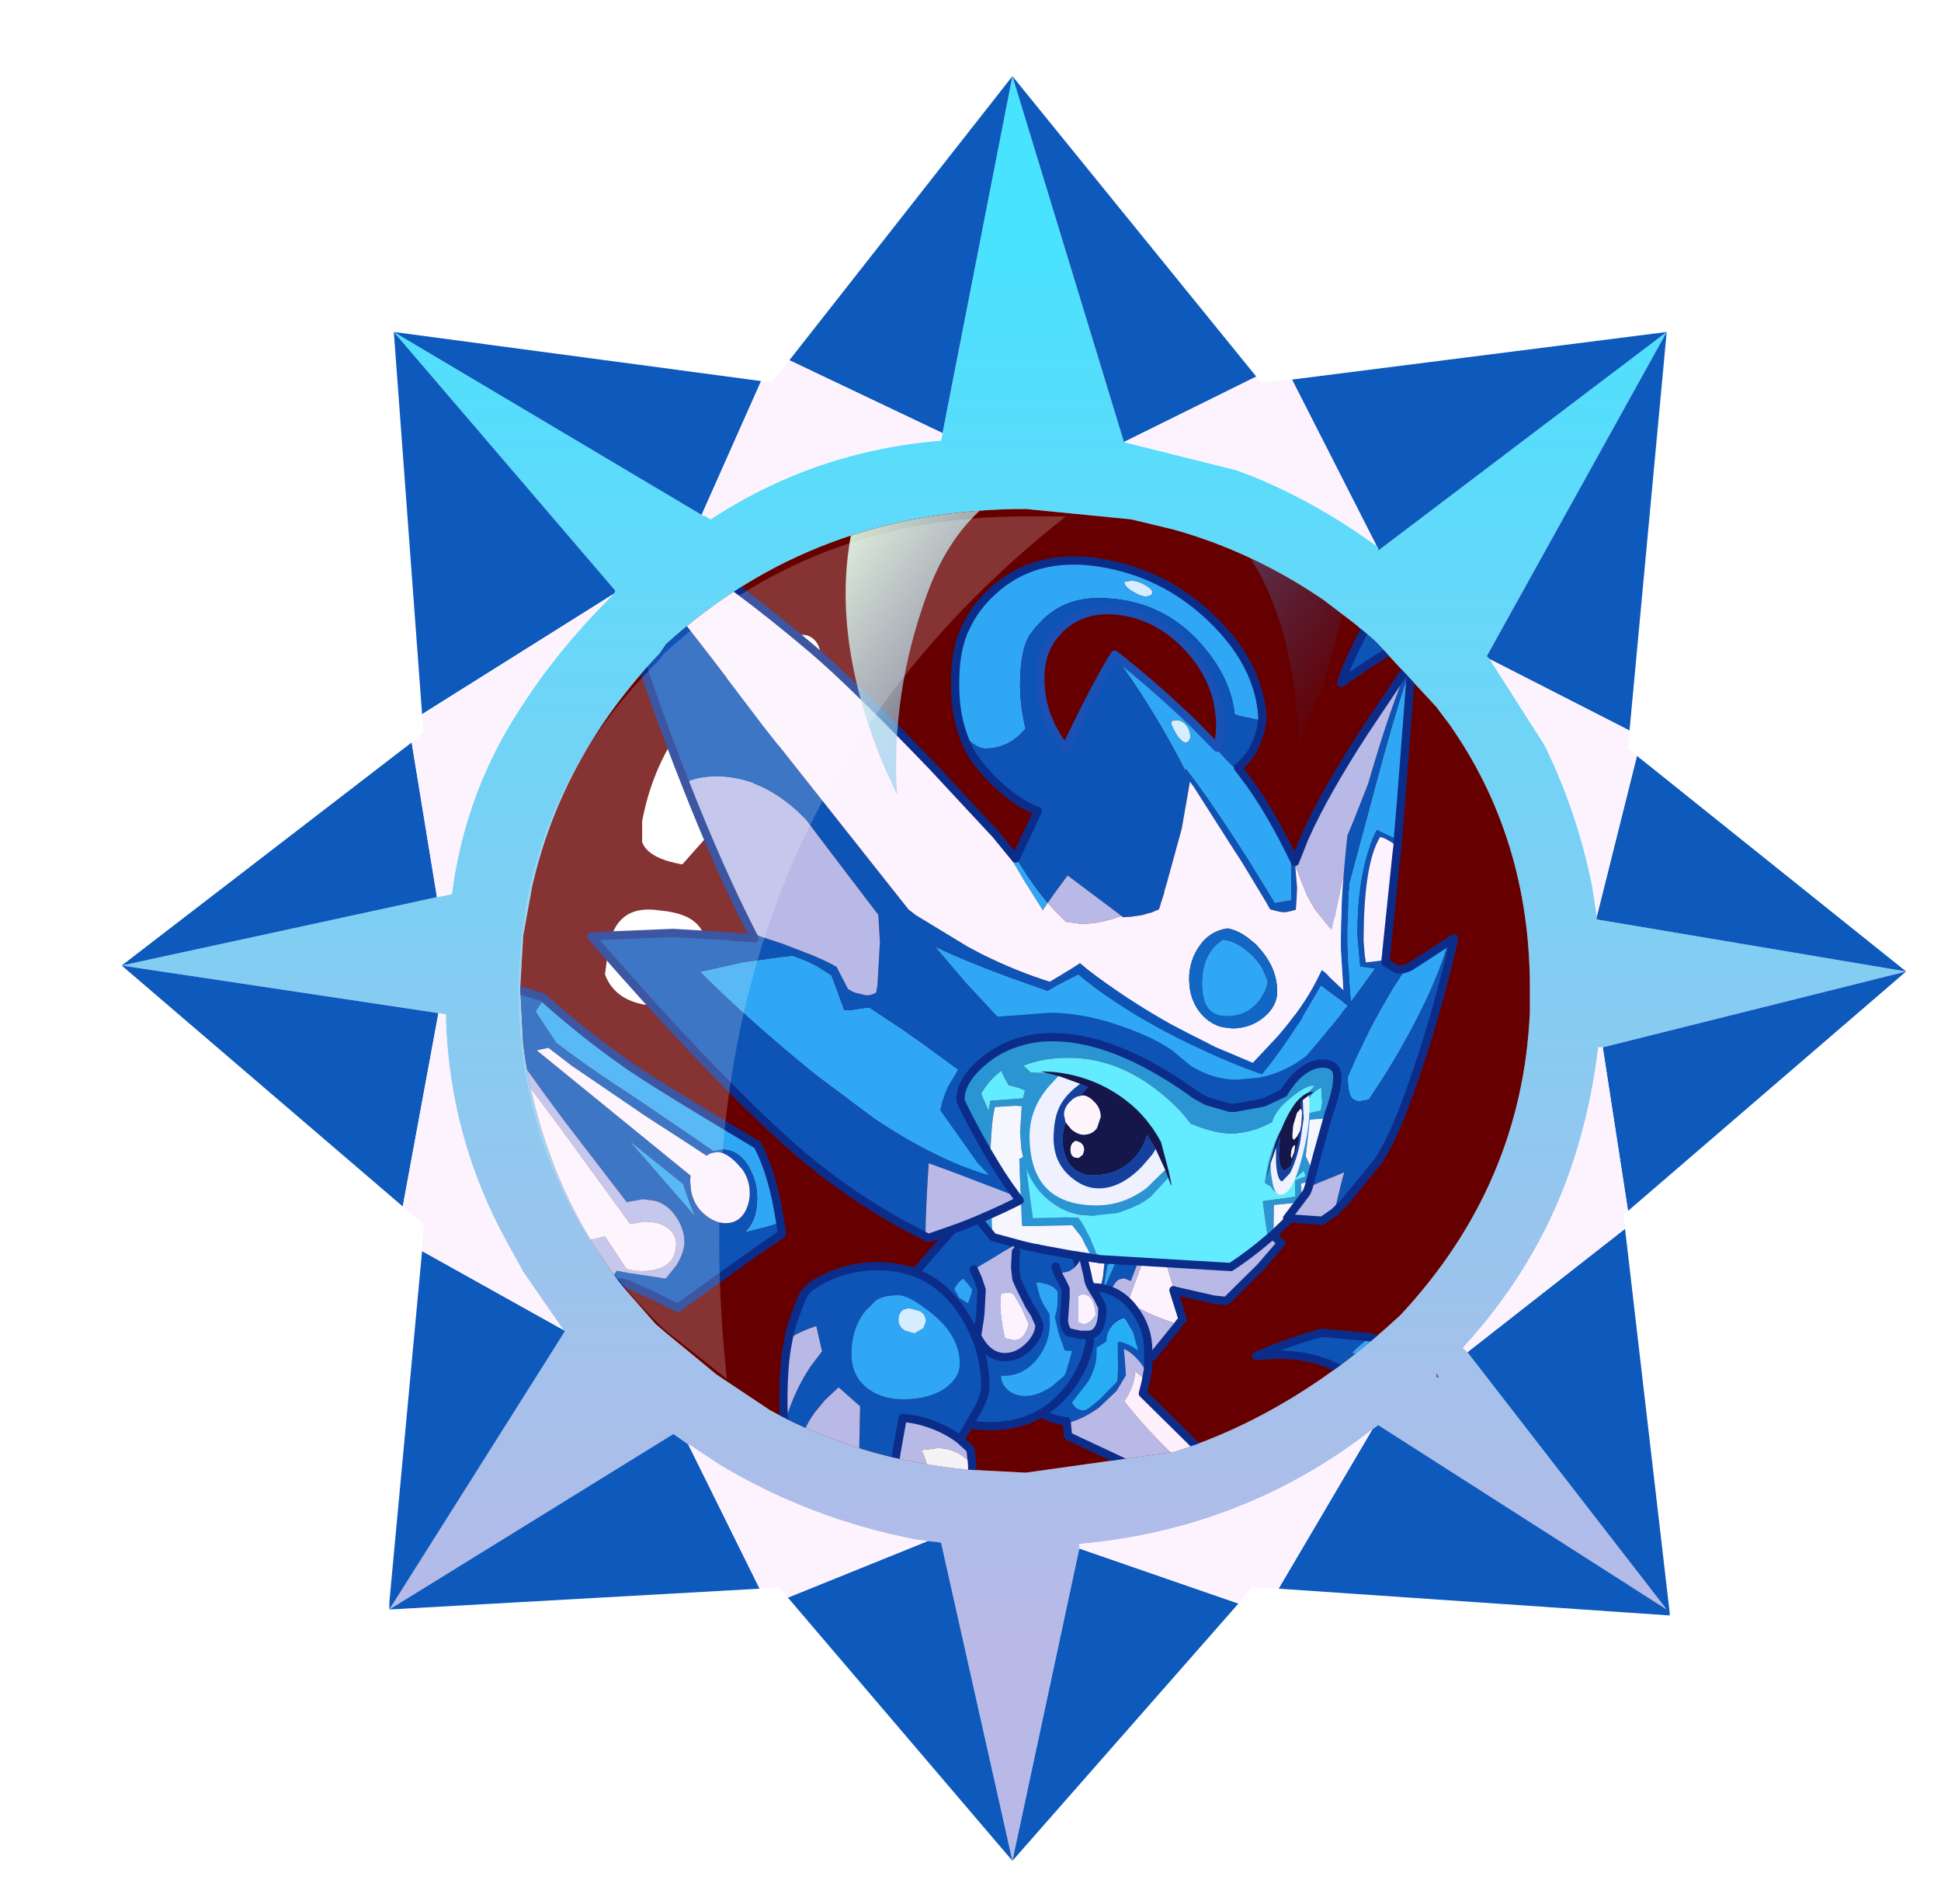 <?xml version="1.0" encoding="UTF-8" standalone="no"?>
<svg xmlns:ffdec="https://www.free-decompiler.com/flash" xmlns:xlink="http://www.w3.org/1999/xlink" ffdec:objectType="frame" height="30.95px" width="31.55px" xmlns="http://www.w3.org/2000/svg">
  <g transform="matrix(1.0, 0.0, 0.0, 1.0, 1.55, 0.3)">
    <use ffdec:characterId="1" height="60.0" transform="matrix(0.5, 0.0, 0.0, 0.5, 0.0, 0.0)" width="60.0" xlink:href="#shape0"/>
    <use ffdec:characterId="12" height="61.9" transform="matrix(0.5, 0.0, 0.0, 0.5, -1.526, -0.3)" width="62.85" xlink:href="#sprite0"/>
  </g>
  <defs>
    <g id="shape0" transform="matrix(1.0, 0.0, 0.0, 1.0, 0.0, 0.0)">
      <path d="M0.0 0.0 L60.0 0.0 60.0 60.0 0.0 60.0 0.0 0.0" fill="#33cc66" fill-opacity="0.0" fill-rule="evenodd" stroke="none"/>
    </g>
    <g id="sprite0" transform="matrix(1.0, 0.0, 0.0, 1.0, 2.85, 1.9)">
      <use ffdec:characterId="1" height="60.0" transform="matrix(1.0, 0.0, 0.0, 1.0, 0.0, 0.0)" width="60.0" xlink:href="#shape0"/>
      <use ffdec:characterId="11" height="90.4" transform="matrix(0.67, 0.0, 0.0, 0.67, -2.861, -1.903)" width="92.45" xlink:href="#sprite1"/>
    </g>
    <g id="sprite1" transform="matrix(1.0, 0.0, 0.0, 1.0, 8.0, 5.9)">
      <use ffdec:characterId="10" height="62.65" transform="matrix(1.443, 0.0, 0.0, 1.443, -7.994, -5.879)" width="64.05" xlink:href="#sprite2"/>
    </g>
    <g id="sprite2" transform="matrix(1.0, 0.0, 0.0, 1.0, 4.05, 2.55)">
      <use ffdec:characterId="2" height="60.0" transform="matrix(1.0, 0.0, 0.0, 1.0, 0.0, 0.0)" width="60.0" xlink:href="#shape1"/>
      <use ffdec:characterId="8" height="62.65" transform="matrix(1.0, 0.0, 0.0, 1.0, -4.05, -2.55)" width="61.65" xlink:href="#sprite3"/>
      <use ffdec:characterId="9" height="29.0" transform="matrix(1.0, 0.0, 0.0, 1.0, 13.35, 14.8)" width="18.4" xlink:href="#shape5"/>
    </g>
    <g id="shape1" transform="matrix(1.0, 0.0, 0.0, 1.0, 0.0, 0.0)">
      <path d="M0.0 0.0 L60.0 0.0 60.0 60.0 0.0 60.0 0.0 0.0" fill="#33cc66" fill-opacity="0.0" fill-rule="evenodd" stroke="none"/>
      <path d="M42.2 15.8 L42.25 15.85 42.25 15.95 51.95 8.6 45.9 19.5 46.0 19.6 47.85 22.5 Q48.95 24.75 49.45 27.25 L49.6 28.25 49.6 28.35 60.0 30.1 49.8 32.65 49.65 32.65 Q49.35 35.15 48.5 37.35 47.35 40.3 45.1 42.75 L45.25 42.9 51.95 51.55 42.25 45.35 42.05 45.5 Q37.75 48.85 32.2 49.35 L32.2 49.5 29.95 60.0 27.55 49.3 27.1 49.25 26.7 49.2 Q23.1 48.5 20.05 46.65 L19.15 46.05 19.05 46.0 18.55 45.65 9.0 51.55 14.9 42.2 14.85 42.15 13.5 40.2 12.95 39.2 Q11.05 35.75 10.9 31.8 L10.9 31.55 10.65 31.5 0.0 29.9 10.6 27.6 11.1 27.5 Q11.55 24.0 13.5 21.1 14.7 19.25 16.45 17.5 L16.55 17.4 16.6 17.3 9.15 8.6 19.5 14.75 19.65 14.8 19.8 14.9 Q23.3 12.6 27.55 12.25 L27.6 12.0 29.95 0.0 33.7 12.3 37.5 13.25 37.75 13.35 37.9 13.4 Q40.15 14.3 42.2 15.8 M42.1 18.95 L41.45 18.4 40.4 17.6 Q38.05 16.0 35.4 15.25 L33.95 14.9 30.4 14.55 Q23.3 14.55 18.3 19.1 L18.1 19.4 Q14.8 22.85 13.8 27.25 L13.5 28.9 13.4 30.65 13.5 32.55 Q13.75 34.5 14.4 36.25 15.25 38.65 16.9 40.75 L17.95 41.95 18.3 42.25 20.0 43.65 20.15 43.75 21.8 44.85 Q24.8 46.5 28.45 46.85 L30.4 46.95 35.4 46.25 Q39.45 44.95 43.0 41.65 47.1 37.25 47.35 31.45 L47.35 30.65 Q47.35 25.65 44.65 21.8 L44.2 21.2 42.25 19.1 42.1 18.95 M44.2 43.6 L44.2 43.75 44.3 43.75 44.25 43.65 44.2 43.6" fill="url(#gradient0)" fill-rule="evenodd" stroke="none"/>
      <path d="M46.0 19.6 L45.9 19.5 51.95 8.6 42.25 15.95 42.25 15.85 42.2 15.8 39.35 10.2 51.95 8.6 50.7 22.0 46.0 19.6 M33.7 12.3 L29.95 0.0 27.6 12.0 22.45 9.55 29.95 0.0 38.15 10.1 33.7 12.3 M19.5 14.75 L9.15 8.6 16.6 17.3 16.55 17.4 10.1 21.45 9.15 8.6 21.5 10.25 19.5 14.75 M10.6 27.6 L0.0 29.9 10.65 31.5 9.45 38.0 0.0 29.9 9.75 22.4 10.6 27.6 M14.85 42.15 L14.9 42.2 9.0 51.55 18.55 45.65 19.05 46.0 21.45 50.85 9.0 51.55 9.0 51.3 10.1 39.5 14.85 42.15 M27.1 49.25 L27.55 49.3 29.95 60.0 32.2 49.5 37.55 51.35 29.95 60.0 22.4 51.15 27.1 49.25 M42.05 45.5 L42.25 45.35 51.95 51.55 45.25 42.9 50.55 38.75 52.05 51.65 52.05 51.75 38.9 50.85 42.05 45.5 M49.8 32.65 L60.0 30.1 49.6 28.35 49.6 28.25 50.95 22.85 60.0 30.1 50.65 38.15 49.8 32.65" fill="#0d59bc" fill-rule="evenodd" stroke="none"/>
      <path d="M42.1 18.95 L42.25 19.1 44.2 21.2 44.65 21.8 Q47.35 25.65 47.35 30.65 L47.35 31.45 Q47.1 37.25 43.0 41.65 39.45 44.95 35.4 46.25 L30.4 46.95 28.45 46.85 Q24.8 46.5 21.8 44.85 L20.15 43.75 20.0 43.65 18.3 42.25 17.95 41.95 16.9 40.75 Q15.25 38.65 14.4 36.25 13.75 34.5 13.5 32.55 L13.4 30.65 13.5 28.9 13.8 27.25 Q14.8 22.85 18.1 19.4 L18.3 19.1 Q23.3 14.55 30.4 14.55 L33.95 14.9 35.4 15.25 Q38.05 16.0 40.4 17.6 L41.45 18.4 42.1 18.95" fill="#660000" fill-rule="evenodd" stroke="none"/>
      <path d="M42.2 15.8 Q40.15 14.3 37.9 13.4 L37.75 13.35 37.5 13.25 33.7 12.3 38.15 10.1 38.3 10.3 39.35 10.2 42.2 15.8 M27.6 12.0 L27.55 12.25 Q23.3 12.6 19.8 14.9 L19.65 14.8 19.5 14.75 21.5 10.25 21.85 10.3 22.45 9.55 27.6 12.0 M16.55 17.4 L16.45 17.5 Q14.7 19.25 13.5 21.1 11.55 24.0 11.1 27.5 L10.6 27.6 9.75 22.4 10.15 22.05 10.1 21.45 16.55 17.4 M10.65 31.5 L10.9 31.55 10.9 31.8 Q11.05 35.75 12.95 39.2 L13.5 40.2 14.85 42.15 10.1 39.5 10.15 38.6 9.45 38.0 10.65 31.5 M19.05 46.0 L19.15 46.05 20.05 46.65 Q23.1 48.5 26.7 49.2 L27.1 49.25 22.4 51.15 22.1 50.8 21.45 50.85 19.05 46.0 M32.2 49.5 L32.2 49.35 Q37.75 48.85 42.05 45.5 L38.9 50.85 38.0 50.8 37.55 51.35 32.2 49.5 M45.25 42.9 L45.1 42.75 Q47.35 40.3 48.5 37.35 49.35 35.15 49.65 32.65 L49.8 32.65 50.65 38.15 50.5 38.25 50.55 38.75 45.25 42.9 M49.6 28.25 L49.45 27.25 Q48.95 24.75 47.85 22.5 L46.0 19.6 50.7 22.0 50.65 22.6 50.95 22.85 49.6 28.25" fill="#fdf3fe" fill-rule="evenodd" stroke="none"/>
      <path d="M44.2 43.6 L44.25 43.65 44.3 43.75 44.2 43.75 44.2 43.6" fill="url(#gradient1)" fill-rule="evenodd" stroke="none"/>
      <path d="M21.25 23.8 L18.85 26.5 Q17.7 26.3 17.5 25.75 L17.5 25.05 Q18.1 21.8 21.05 19.65 22.3 18.65 23.05 18.8 23.75 19.05 23.4 20.45 L21.25 23.8 M17.5 31.2 Q16.55 31.0 16.25 30.2 L16.35 29.45 Q16.55 27.8 18.1 28.05 19.9 28.2 19.6 29.7 L18.95 30.75 Q18.2 31.35 17.5 31.2" fill="#ffffff" fill-rule="evenodd" stroke="none"/>
    </g>
    <linearGradient gradientTransform="matrix(0.0, -0.029, 0.037, 0.0, 30.0, 28.55)" gradientUnits="userSpaceOnUse" id="gradient0" spreadMethod="pad" x1="-819.2" x2="819.2">
      <stop offset="0.0" stop-color="#b8b9e7"/>
      <stop offset="1.0" stop-color="#47e3ff"/>
    </linearGradient>
    <linearGradient gradientTransform="matrix(0.014, 0.0, 0.0, 0.01, 40.95, 51.75)" gradientUnits="userSpaceOnUse" id="gradient1" spreadMethod="pad" x1="-819.2" x2="819.2">
      <stop offset="0.0" stop-color="#65298e"/>
      <stop offset="1.0" stop-color="#9a6cc5"/>
    </linearGradient>
    <g id="sprite3" transform="matrix(1.0, 0.0, 0.0, 1.0, 17.45, 17.1)">
      <clipPath id="clipPath0" transform="matrix(1.0, 0.0, 0.0, 1.0, 0.0, 0.0)">
        <path d="M30.8 6.65 L31.25 7.25 Q33.95 11.1 33.95 16.1 L33.95 16.9 Q33.7 22.7 29.6 27.1 26.05 30.4 22.0 31.7 L17.0 32.4 15.05 32.3 Q11.4 31.95 8.4 30.3 L6.75 29.2 6.6 29.1 4.9 27.7 4.55 27.4 3.5 26.2 Q1.85 24.1 1.0 21.7 0.35 19.95 0.1 18.0 L0.0 16.1 0.1 14.35 0.4 12.7 Q1.4 8.3 4.7 4.85 L4.9 4.55 Q9.9 0.0 17.0 0.0 L20.55 0.35 22.0 0.7 Q24.65 1.45 27.0 3.05 L28.05 3.85 28.7 4.4 28.85 4.55 30.8 6.65" fill="#660000" fill-rule="evenodd" stroke="none"/>
      </clipPath>
      <g clip-path="url(#clipPath0)">
        <use ffdec:characterId="7" height="225.3" transform="matrix(0.278, 0.0, 0.0, 0.278, -17.428, -17.104)" width="221.6" xlink:href="#sprite4"/>
      </g>
    </g>
    <g id="sprite4" transform="matrix(1.0, 0.0, 0.0, 1.0, -30.1, -10.95)">
      <use ffdec:characterId="4" height="170.85" transform="matrix(1.0, 0.0, 0.0, 1.0, 86.65, 46.15)" width="120.5" xlink:href="#shape3"/>
      <filter id="filter0">
        <feConvolveMatrix divisor="25.0" in="SourceGraphic" kernelMatrix="1 1 1 1 1 1 1 1 1 1 1 1 1 1 1 1 1 1 1 1 1 1 1 1 1" order="5 5" result="filterResult0"/>
        <feColorMatrix in="filterResult0" result="filterResult1" type="matrix" values="0 0 0 0 0.2,0 0 0 0 1.0,0 0 0 0 1.0,0 0 0 1 0"/>
        <feConvolveMatrix divisor="25.0" in="filterResult1" kernelMatrix="1 1 1 1 1 1 1 1 1 1 1 1 1 1 1 1 1 1 1 1 1 1 1 1 1" order="5 5" result="filterResult2"/>
        <feComposite in="filterResult0" in2="filterResult2" operator="over" result="filterResult3"/>
      </filter>
      <use ffdec:characterId="6" filter="url(#filter0)" height="177.45" transform="matrix(0.94, 0.342, -0.342, 0.94, 90.802, 10.94)" width="171.2" xlink:href="#sprite5"/>
    </g>
    <g id="shape3" transform="matrix(1.0, 0.0, 0.0, 1.0, -86.65, -46.15)">
      <path d="M194.3 115.25 L194.8 114.2 Q194.3 121.9 192.65 133.5 L191.15 142.65 190.6 146.05 187.4 148.3 Q182.95 151.75 179.6 155.0 L178.6 154.75 177.75 154.5 176.25 154.0 177.9 152.0 182.6 146.5 187.4 140.85 191.15 126.95 194.3 115.25 M184.35 160.8 L184.85 161.25 182.3 164.2 178.2 168.25 176.75 168.1 176.7 168.1 171.9 167.0 170.7 162.95 178.9 162.95 183.45 161.15 184.35 160.8 M172.4 171.1 L169.25 175.0 167.55 174.05 167.15 172.6 166.45 172.85 166.3 172.9 165.5 173.15 164.65 173.4 164.1 172.0 163.7 169.75 Q163.7 168.4 164.2 167.15 164.6 166.0 165.2 165.65 L165.8 165.5 166.6 165.8 166.65 165.8 166.7 165.65 169.75 157.7 173.05 148.7 Q173.95 147.1 175.4 144.8 L175.95 143.85 176.05 143.75 176.05 143.7 176.4 144.3 176.45 144.25 176.55 144.2 176.55 145.1 176.45 146.15 175.95 146.7 173.05 150.3 170.05 158.15 166.45 167.95 165.7 167.7 165.55 167.75 Q164.9 167.8 164.55 168.4 164.15 169.0 164.15 169.95 164.15 172.65 165.9 172.65 L166.25 172.6 166.6 172.45 166.65 172.45 167.45 170.0 167.7 169.2 167.95 169.3 Q169.15 170.0 171.8 170.9 L172.15 171.0 172.4 171.1" fill="#b8b9e7" fill-rule="evenodd" stroke="none"/>
      <path d="M167.55 174.05 L166.85 173.75 166.45 174.05 165.35 175.0 164.05 176.3 160.95 171.85 158.85 168.95 158.9 167.85 159.65 168.3 160.7 168.8 160.5 168.4 Q160.05 167.3 160.05 165.4 L160.25 163.15 160.5 162.3 Q161.0 160.6 161.8 160.6 L162.25 160.75 163.3 159.35 166.4 155.2 169.5 151.0 170.2 150.0 171.2 146.9 170.9 145.95 170.75 145.6 170.8 145.6 170.85 145.5 171.75 144.95 Q172.4 144.55 173.25 144.25 L175.7 143.45 175.95 143.45 176.05 143.7 176.05 143.75 175.95 143.85 175.4 144.8 Q173.95 147.1 173.05 148.7 L169.75 157.7 166.7 165.65 166.65 165.8 166.6 165.8 165.8 165.5 165.2 165.65 Q164.6 166.0 164.2 167.15 163.7 168.4 163.7 169.75 L164.1 172.0 164.65 173.4 165.5 173.15 166.3 172.9 166.45 172.85 167.15 172.6 167.55 174.05 M164.9 158.25 L162.7 161.1 162.6 161.2 162.5 161.1 162.2 160.9 162.05 160.85 Q161.65 160.85 161.1 161.9 L160.8 162.6 Q160.45 163.6 160.45 164.9 L160.65 166.65 Q161.0 167.9 161.65 167.9 162.2 167.9 162.7 167.0 163.25 166.1 163.35 164.6 L163.45 163.7 163.4 163.15 171.15 150.75 170.55 150.5 169.4 152.25 165.75 157.2 164.9 158.25 M163.45 166.05 L163.2 167.25 166.55 159.65 163.8 164.0 163.45 166.05" fill="#0d54b6" fill-rule="evenodd" stroke="none"/>
      <path d="M158.9 167.85 L159.0 166.6 Q159.35 162.7 160.05 160.15 L166.7 152.0 170.75 145.6 170.9 145.95 171.2 146.9 170.2 150.0 169.5 151.0 166.4 155.2 163.3 159.35 162.25 160.75 161.8 160.6 Q161.0 160.6 160.5 162.3 L160.25 163.15 160.05 165.4 Q160.05 167.3 160.5 168.4 L160.7 168.8 159.65 168.3 158.9 167.85 M163.45 166.05 L163.8 164.0 166.55 159.65 163.2 167.25 163.45 166.05" fill="#2fa7f5" fill-rule="evenodd" stroke="none"/>
      <path d="M194.3 115.25 L191.15 126.95 187.4 140.85 182.6 146.5 177.9 152.0 176.25 154.0 177.75 154.5 178.6 154.75 179.6 155.0 179.2 155.4 182.1 158.6 184.35 160.8 183.45 161.15 178.9 162.95 170.7 162.95 171.9 167.0 171.8 166.95 172.3 168.55 172.65 169.65 172.9 170.45 172.45 171.0 172.4 171.1 172.15 171.0 171.8 170.9 Q169.15 170.0 167.95 169.3 L167.7 169.2 167.45 170.0 166.65 172.45 166.6 172.45 166.25 172.6 165.9 172.65 Q164.15 172.65 164.15 169.95 164.15 169.0 164.55 168.4 164.9 167.8 165.55 167.75 L165.7 167.7 166.45 167.95 170.05 158.15 173.05 150.3 175.95 146.7 176.45 146.15 176.55 145.1 176.55 144.2 176.85 143.8 177.05 143.65 Q180.75 139.45 186.95 128.9 L188.3 126.4 194.3 115.25 M164.9 158.25 L165.75 157.2 169.4 152.25 170.55 150.5 171.15 150.75 163.4 163.15 163.45 163.7 163.35 164.6 Q163.25 166.1 162.7 167.0 162.2 167.9 161.65 167.9 161.0 167.9 160.65 166.65 L160.45 164.9 Q160.45 163.6 160.8 162.6 L161.1 161.9 Q161.65 160.85 162.05 160.85 L162.2 160.9 162.5 161.1 162.6 161.2 162.7 161.1 164.9 158.25" fill="#fdf3fe" fill-rule="evenodd" stroke="none"/>
      <path d="M179.6 155.0 Q182.95 151.75 187.4 148.3 L190.6 146.05 191.15 142.65 192.65 133.5 Q194.3 121.9 194.8 114.2 L194.3 115.25 188.3 126.4 186.95 128.9 Q180.75 139.45 177.05 143.65 L176.85 143.8 176.55 144.2 176.45 144.25 176.4 144.3 176.05 143.7 175.95 143.45 175.7 143.45 173.25 144.25 Q172.4 144.55 171.75 144.95 L170.85 145.5 170.8 145.6 170.75 145.6 166.7 152.0 160.05 160.15 Q159.35 162.7 159.0 166.6 L158.9 167.85 158.85 168.95 160.95 171.85 164.05 176.3 165.35 175.0 166.45 174.05 166.85 173.75 167.55 174.05 169.25 175.0 172.4 171.1 172.45 171.0 172.9 170.45 172.65 169.65 172.3 168.55 171.8 166.95 171.9 167.0 176.7 168.1 176.75 168.1 178.2 168.25 182.3 164.2 184.85 161.25 184.35 160.8 182.1 158.6 179.2 155.4 179.6 155.0 Z" fill="none" stroke="#0c2c8a" stroke-linecap="round" stroke-linejoin="round" stroke-width="1.0"/>
      <path d="M165.8 170.4 Q165.3 170.45 164.65 171.05 163.7 171.9 163.7 173.1 L163.7 173.15 163.0 173.6 162.5 173.9 162.5 174.55 Q162.5 176.25 161.45 178.05 L159.5 180.55 159.9 181.1 Q160.35 181.5 161.05 181.5 L161.55 181.25 162.9 180.15 165.0 178.0 165.05 177.65 165.1 176.1 165.05 173.15 Q165.95 173.25 166.9 173.85 L167.55 174.25 166.9 172.1 166.05 170.65 165.85 170.4 165.8 170.4 M168.65 176.95 Q167.25 174.65 165.8 174.05 L165.9 175.15 166.05 177.25 165.0 179.0 164.95 179.1 164.8 179.25 162.8 181.15 Q160.85 182.55 158.9 183.05 L158.85 182.8 Q156.2 182.55 154.7 180.8 152.9 178.65 152.9 175.5 152.9 171.5 156.2 168.85 158.95 166.6 161.9 166.6 165.05 166.6 167.05 169.25 168.75 171.5 168.75 174.2 L168.75 176.0 168.7 176.7 168.65 176.95 M174.35 191.95 Q174.5 190.8 175.25 190.05 L176.0 190.7 181.8 194.75 181.8 195.05 181.75 196.0 Q178.95 194.3 174.35 191.95" fill="#0d54b6" fill-rule="evenodd" stroke="none"/>
      <path d="M166.05 170.65 L166.9 172.1 167.55 174.25 166.9 173.85 Q165.95 173.25 165.05 173.15 L165.1 176.1 165.05 177.65 165.0 178.0 162.9 180.15 161.55 181.25 161.05 181.5 Q160.35 181.5 159.9 181.1 L159.5 180.55 161.45 178.05 Q162.5 176.25 162.5 174.55 L162.5 173.9 163.0 173.6 163.7 173.15 163.7 173.1 Q163.7 171.9 164.65 171.05 165.3 170.45 165.8 170.4 L166.05 170.65 M175.25 190.05 L175.8 189.55 175.85 189.5 Q176.6 189.0 177.4 188.8 L181.45 193.3 181.65 193.5 181.7 193.9 181.8 194.75 176.0 190.7 175.25 190.05" fill="#27adf4" fill-rule="evenodd" stroke="none"/>
      <path d="M168.45 178.05 L168.0 177.45 167.15 176.75 Q167.15 178.3 166.0 180.15 L165.85 180.4 Q169.8 185.4 175.25 190.05 174.5 190.8 174.35 191.95 L167.9 188.75 159.05 184.6 158.9 183.05 Q160.85 182.55 162.8 181.15 L164.8 179.25 164.95 179.1 165.0 179.0 166.05 177.25 165.9 175.15 165.8 174.05 Q167.25 174.65 168.65 176.95 L168.45 178.05" fill="#b8b9e7" fill-rule="evenodd" stroke="none"/>
      <path d="M175.25 190.05 Q169.8 185.4 165.85 180.4 L166.0 180.15 Q167.15 178.3 167.15 176.75 L168.0 177.45 168.45 178.05 168.1 179.45 175.35 186.6 177.4 188.8 Q176.6 189.0 175.85 189.5 L175.8 189.55 175.25 190.05" fill="#fdeffc" fill-rule="evenodd" stroke="none"/>
      <path d="M168.45 178.05 L168.65 176.95 168.7 176.7 168.75 176.0 168.75 174.2 Q168.75 171.5 167.05 169.25 165.05 166.6 161.9 166.6 158.95 166.6 156.2 168.85 152.9 171.5 152.9 175.5 152.9 178.65 154.7 180.8 156.2 182.55 158.85 182.8 L158.9 183.05 159.05 184.6 167.9 188.75 174.35 191.95 Q178.95 194.3 181.75 196.0 L181.8 195.05 181.8 194.75 181.7 193.9 181.65 193.5 181.45 193.3 177.4 188.8 175.35 186.6 168.1 179.45 168.45 178.05 Z" fill="none" stroke="#0c2c8a" stroke-linecap="round" stroke-linejoin="round" stroke-width="1.0"/>
      <path d="M155.55 152.6 L157.9 155.05 Q160.05 162.15 160.55 165.3 L161.15 169.25 161.7 173.2 Q161.2 176.15 159.2 178.8 155.65 183.4 149.6 183.4 144.8 183.4 141.9 180.0 140.15 178.0 139.25 175.7 137.95 172.5 137.95 169.9 L138.15 167.65 Q142.15 162.85 148.2 156.15 L152.7 150.8 Q154.35 151.45 155.55 152.6 M156.6 166.25 L155.55 166.0 155.2 166.05 155.65 167.75 156.05 168.65 156.8 169.8 156.85 170.95 Q156.85 173.35 155.3 175.3 153.65 177.3 151.35 177.3 L150.95 177.3 150.95 177.35 Q150.95 178.25 151.7 178.95 152.55 179.75 153.85 179.75 155.3 179.75 157.0 178.65 L158.6 177.3 158.8 176.85 159.55 174.3 159.25 174.3 158.65 174.25 157.95 172.3 157.45 170.25 157.65 169.5 157.75 168.85 157.8 167.65 157.8 167.4 157.75 167.05 Q157.3 166.5 156.6 166.25 M146.75 165.95 L146.35 165.55 Q145.7 166.0 145.3 166.8 L145.35 166.95 145.9 167.9 146.95 168.55 147.35 167.45 147.45 166.85 146.75 165.95" fill="#0d54b6" fill-rule="evenodd" stroke="none"/>
      <path d="M146.75 165.95 L147.45 166.85 147.35 167.45 146.95 168.55 145.9 167.9 145.35 166.95 145.3 166.8 Q145.7 166.0 146.35 165.55 L146.75 165.95 M156.6 166.25 Q157.3 166.5 157.75 167.05 L157.8 167.4 157.8 167.65 157.75 168.85 157.65 169.5 157.45 170.25 157.95 172.3 158.65 174.25 159.25 174.3 159.55 174.3 158.8 176.85 158.6 177.3 157.0 178.65 Q155.3 179.75 153.85 179.75 152.55 179.75 151.7 178.95 150.95 178.25 150.95 177.35 L150.95 177.3 151.35 177.3 Q153.65 177.3 155.3 175.3 156.85 173.35 156.85 170.95 L156.8 169.8 156.05 168.65 155.65 167.75 155.2 166.05 155.55 166.0 156.6 166.25" fill="#2fa7f5" fill-rule="evenodd" stroke="none"/>
      <path d="M155.55 152.6 Q154.35 151.45 152.7 150.8 L148.2 156.15 Q142.15 162.85 138.15 167.65 L137.95 169.9 Q137.95 172.5 139.25 175.7 140.15 178.0 141.9 180.0 144.8 183.4 149.6 183.4 155.65 183.4 159.2 178.8 161.2 176.15 161.7 173.2 L161.15 169.25 160.55 165.3 Q160.05 162.15 157.9 155.05 L155.55 152.6 Z" fill="none" stroke="#0c2c8a" stroke-linecap="round" stroke-linejoin="round" stroke-width="1.0"/>
      <path d="M162.1 170.35 L162.4 169.9 162.3 169.15 162.25 168.95 162.0 168.15 161.7 167.8 Q161.3 167.45 160.9 167.45 160.5 167.45 160.3 167.7 L160.3 170.85 160.95 171.05 Q161.55 171.05 162.1 170.35 M160.85 162.75 L161.45 165.35 161.55 165.9 161.75 166.4 162.1 167.0 162.6 167.8 163.2 169.0 163.2 169.2 Q163.2 172.35 161.45 172.35 L160.5 172.35 159.15 172.05 Q158.65 171.7 158.55 170.6 L158.75 167.8 158.75 166.8 158.5 166.25 157.85 165.0 158.15 164.9 158.85 164.75 Q159.95 164.55 160.85 162.75" fill="#b8b9e7" fill-rule="evenodd" stroke="none"/>
      <path d="M162.1 170.35 Q161.55 171.05 160.95 171.05 L160.3 170.85 160.3 167.7 Q160.5 167.45 160.9 167.45 161.3 167.45 161.7 167.8 L162.0 168.15 162.25 168.95 162.3 169.15 162.4 169.9 162.1 170.35" fill="#fdf3fe" fill-rule="evenodd" stroke="none"/>
      <path d="M160.85 162.75 L161.45 165.35 161.55 165.9 161.75 166.4 162.1 167.0 162.6 167.8 163.2 169.0 163.2 169.2 Q163.2 172.35 161.45 172.35 L160.5 172.35 159.15 172.05 Q158.65 171.7 158.55 170.6 L158.75 167.8 158.75 166.8 158.5 166.25 157.85 165.0 157.55 164.1" fill="none" stroke="#0c2c8a" stroke-linecap="round" stroke-linejoin="round" stroke-width="1.0"/>
      <path d="M183.25 160.75 L183.0 159.15 182.6 156.2 182.85 156.15 186.55 155.65 186.5 153.7 Q187.0 153.45 187.8 153.2 L187.55 152.5 186.4 153.55 186.2 153.75 185.95 154.2 Q185.45 155.15 184.55 155.15 184.05 155.15 183.7 154.6 L183.6 154.45 182.9 154.0 182.85 153.95 183.25 151.75 Q183.7 149.6 184.75 147.6 L184.85 147.45 186.2 145.3 186.25 145.25 187.5 143.65 188.8 142.3 188.65 142.25 Q187.85 142.25 186.2 143.55 L185.9 143.8 Q184.2 145.15 183.75 146.65 181.2 148.05 178.75 148.05 176.75 148.05 174.05 146.9 L173.9 146.85 Q172.3 144.65 169.75 142.7 164.75 138.85 159.1 138.85 156.0 138.85 153.65 139.8 L154.55 140.65 154.8 140.65 Q162.45 140.65 167.5 146.5 L169.2 148.75 Q170.55 150.85 171.35 153.15 L169.05 155.65 Q167.2 157.1 164.85 157.65 L162.0 157.95 160.7 157.85 160.5 157.85 159.9 157.7 Q157.95 157.2 156.35 155.75 154.75 154.3 154.0 152.2 L154.6 156.85 154.8 158.25 158.7 158.15 160.3 158.2 Q161.55 159.9 162.65 162.85 L162.8 163.2 162.7 163.15 162.2 163.1 161.9 163.05 161.9 163.0 160.7 160.6 160.5 160.3 159.55 159.1 154.95 159.2 154.4 159.2 153.5 159.2 153.45 158.55 153.45 158.35 153.4 157.2 153.2 152.55 153.2 152.0 153.15 151.1 153.6 150.85 153.4 149.85 153.25 147.8 153.45 144.7 152.7 144.65 150.2 144.8 150.0 145.85 149.95 146.2 Q149.6 149.15 149.6 153.7 L149.9 160.2 149.75 160.25 Q148.35 158.7 147.05 156.45 L145.5 153.7 Q140.95 144.75 138.75 141.35 150.55 132.5 156.95 131.6 L168.5 130.85 Q175.15 130.85 185.4 133.85 191.15 135.55 194.85 137.1 193.85 140.1 192.65 145.35 L192.5 146.05 190.2 146.2 189.45 146.25 188.3 146.35 187.8 150.75 188.1 151.4 188.35 151.95 188.65 152.6 188.8 152.85 188.85 153.05 189.1 153.6 187.25 154.05 187.3 155.6 187.3 155.8 187.35 156.3 183.95 156.65 183.9 160.2 183.5 160.55 183.25 160.75 M187.65 144.65 L188.0 145.5 188.25 145.5 189.6 145.2 189.65 144.85 189.75 144.3 189.65 142.5 Q189.15 142.75 188.55 143.3 L187.65 144.5 187.65 144.65 M151.0 140.4 L150.45 140.85 Q149.2 141.95 148.55 143.2 L148.95 144.15 149.45 145.25 149.65 144.05 153.6 143.75 153.85 142.8 153.15 142.5 151.85 142.15 151.15 140.85 151.0 140.4" fill="#2a95d2" fill-rule="evenodd" stroke="none"/>
      <path d="M162.8 163.2 L162.65 162.85 Q161.55 159.9 160.3 158.2 L158.7 158.15 154.8 158.25 154.6 156.85 154.0 152.2 Q154.75 154.3 156.35 155.75 157.95 157.2 159.9 157.7 L160.5 157.85 160.7 157.85 162.0 157.95 164.85 157.65 Q167.2 157.1 169.05 155.65 L171.35 153.15 Q170.55 150.85 169.2 148.75 L167.5 146.5 Q162.45 140.65 154.8 140.65 L154.55 140.65 153.65 139.8 Q156.0 138.85 159.1 138.85 164.75 138.85 169.75 142.7 172.3 144.65 173.9 146.85 L174.05 146.9 Q176.75 148.05 178.75 148.05 181.2 148.05 183.75 146.65 184.2 145.15 185.9 143.8 L186.2 143.55 Q187.85 142.25 188.65 142.25 L188.8 142.3 187.5 143.65 186.25 145.25 186.2 145.3 184.85 147.45 184.75 147.6 Q183.7 149.6 183.25 151.75 L182.85 153.95 182.9 154.0 183.6 154.45 183.7 154.6 Q184.05 155.15 184.55 155.15 185.45 155.15 185.95 154.2 L186.2 153.75 186.4 153.55 187.55 152.5 187.8 153.2 Q187.0 153.45 186.5 153.7 L186.55 155.65 182.85 156.15 182.6 156.2 183.0 159.15 183.25 160.75 Q181.1 162.6 178.75 164.15 L162.8 163.2 M187.65 144.65 L187.65 144.5 188.55 143.3 Q189.15 142.75 189.65 142.5 L189.75 144.3 189.65 144.85 189.6 145.2 188.25 145.5 188.0 145.5 187.65 144.65 M151.0 140.4 L151.15 140.85 151.85 142.15 153.15 142.5 153.85 142.8 153.6 143.75 149.65 144.05 149.45 145.25 148.95 144.15 148.55 143.2 Q149.2 141.95 150.45 140.85 L151.0 140.4" fill="#63ecff" fill-rule="evenodd" stroke="none"/>
      <path d="M183.9 160.2 L183.95 156.65 187.35 156.3 187.3 155.8 187.3 155.6 187.25 154.05 189.1 153.6 188.85 153.05 188.8 152.85 188.65 152.6 188.35 151.95 188.1 151.4 187.8 150.75 188.3 146.35 189.45 146.25 190.2 146.2 192.5 146.05 Q191.6 149.4 190.05 152.65 L189.65 153.45 189.3 154.1 188.9 154.85 188.5 155.45 188.35 155.65 188.2 155.8 187.8 156.25 187.4 156.75 187.35 156.75 186.9 157.25 186.75 157.45 183.9 160.2 M149.9 160.2 L149.6 153.7 Q149.6 149.15 149.95 146.2 L150.0 145.85 150.2 144.8 152.7 144.65 153.45 144.7 153.25 147.8 153.4 149.85 153.6 150.85 153.15 151.1 153.2 152.0 153.2 152.55 153.4 157.2 153.45 158.35 153.45 158.55 153.5 159.2 154.4 159.2 154.95 159.2 159.55 159.1 160.5 160.3 160.7 160.6 161.9 163.0 161.9 163.05 160.7 162.85 160.5 162.85 160.4 162.8 159.35 162.65 155.55 161.95 155.45 161.9 154.8 161.8 153.7 161.55 150.0 160.55 149.9 160.45 149.9 160.2" fill="#f6f6ff" fill-rule="evenodd" stroke="none"/>
      <path d="M183.25 160.75 L183.5 160.55 183.9 160.2 186.75 157.45 186.9 157.25 187.35 156.75 187.4 156.75 187.8 156.25 188.2 155.8 188.35 155.65 188.5 155.45 188.9 154.85 189.3 154.1 189.65 153.45 190.05 152.65 Q191.6 149.4 192.5 146.05 L192.65 145.35 Q193.85 140.1 194.85 137.1 191.15 135.55 185.4 133.85 175.15 130.85 168.5 130.85 L156.95 131.6 Q150.55 132.5 138.75 141.35 140.95 144.75 145.5 153.7 L147.05 156.45 Q148.35 158.7 149.75 160.25 L149.9 160.45 150.0 160.55 153.7 161.55 154.8 161.8 155.45 161.9 M161.9 163.05 L162.2 163.1 162.7 163.15 162.8 163.2 178.75 164.15 Q181.1 162.6 183.25 160.75 M155.55 161.95 L159.35 162.65 160.4 162.8 160.5 162.85 160.7 162.85 161.9 163.05" fill="none" stroke="#0c2c8a" stroke-linecap="round" stroke-linejoin="round" stroke-width="1.0"/>
      <path d="M187.25 145.1 L187.2 145.0 186.75 145.5 186.3 147.0 186.2 148.1 Q186.15 148.7 186.4 148.75 L186.75 148.35 187.1 147.7 186.85 149.35 186.0 151.9 185.3 152.5 Q184.65 152.4 184.55 150.55 L184.7 148.4 184.2 149.75 183.55 151.65 183.1 153.15 183.1 152.95 183.45 151.65 184.2 149.0 184.45 148.4 184.7 147.8 184.85 147.5 Q185.65 145.5 186.65 144.2 187.85 142.85 188.75 143.0 L188.25 143.35 187.45 143.95 187.2 144.25 187.25 145.1 M186.45 149.4 L186.3 149.55 Q186.1 149.8 186.05 150.2 L186.0 150.65 186.05 151.0 186.1 151.0 186.4 150.25 186.5 149.55 186.5 149.45 186.45 149.4" fill="#15164a" fill-rule="evenodd" stroke="none"/>
      <path d="M187.25 145.1 L187.2 144.25 187.45 143.95 187.55 146.2 187.1 149.25 Q186.6 151.5 185.9 152.8 L184.95 153.8 Q184.35 153.7 184.2 151.5 L184.2 150.25 184.2 149.75 184.7 148.4 184.55 150.55 Q184.65 152.4 185.3 152.5 L186.0 151.9 186.85 149.35 187.1 147.7 187.25 146.95 187.35 145.5 187.35 145.4 187.25 145.1" fill="#173f9e" fill-rule="evenodd" stroke="none"/>
      <path d="M187.1 147.7 L186.75 148.35 186.4 148.75 Q186.15 148.7 186.2 148.1 L186.3 147.0 186.75 145.5 187.2 145.0 187.25 145.1 187.35 145.4 187.35 145.5 187.25 146.95 187.1 147.7 M186.45 149.4 L186.5 149.45 186.5 149.55 186.4 150.25 186.1 151.0 186.05 151.0 186.0 150.65 186.05 150.2 Q186.1 149.8 186.3 149.55 L186.45 149.4" fill="#fff5fc" fill-rule="evenodd" stroke="none"/>
      <path d="M187.45 143.95 L188.25 143.35 188.2 143.45 188.25 144.45 Q188.3 146.65 187.75 149.2 186.35 155.75 184.6 155.4 183.95 155.25 183.7 153.45 183.55 152.65 183.55 151.65 L184.2 149.75 184.2 150.25 184.2 151.5 Q184.35 153.7 184.95 153.8 L185.9 152.8 Q186.6 151.5 187.1 149.25 L187.55 146.2 187.45 143.95" fill="#eff1ff" fill-rule="evenodd" stroke="none"/>
      <path d="M157.9 141.05 L155.7 140.5 Q159.95 140.5 163.75 142.5 167.05 144.3 169.0 147.0 L169.3 147.4 169.85 148.25 170.3 149.05 171.2 152.45 171.55 154.1 171.55 154.35 170.8 152.4 169.65 149.9 168.6 148.15 Q168.25 149.55 167.2 150.8 165.25 153.05 162.0 153.05 160.6 153.05 159.6 152.1 158.4 150.9 158.4 148.75 158.4 147.7 158.75 146.65 L159.5 147.55 Q160.15 148.05 160.75 148.15 L160.95 148.15 Q161.95 148.15 162.55 147.35 L163.0 146.0 Q163.0 144.9 162.15 144.1 161.45 143.4 160.8 143.4 L160.55 143.45 161.45 142.4 160.5 142.0 157.9 141.05 M160.85 150.55 L161.0 150.0 Q161.0 149.45 160.6 149.15 L160.55 149.1 160.05 148.9 159.85 148.95 159.65 149.1 Q159.35 149.4 159.35 149.95 159.35 150.95 160.2 150.95 L160.35 150.95 160.85 150.55" fill="#15164a" fill-rule="evenodd" stroke="none"/>
      <path d="M160.55 143.45 L160.8 143.4 Q161.45 143.4 162.15 144.1 163.0 144.9 163.0 146.0 L162.55 147.35 Q161.95 148.15 160.95 148.15 L160.75 148.15 Q160.15 148.05 159.5 147.55 L158.75 146.65 158.55 145.75 Q158.55 144.75 159.5 143.95 L159.6 143.85 Q160.05 143.5 160.55 143.45 M160.85 150.55 L160.35 150.95 160.2 150.95 Q159.35 150.95 159.35 149.95 159.35 149.4 159.65 149.1 L159.85 148.95 160.05 148.9 160.55 149.1 160.6 149.15 Q161.0 149.45 161.0 150.0 L160.85 150.55" fill="#fff5fc" fill-rule="evenodd" stroke="none"/>
      <path d="M160.5 142.0 L161.45 142.4 160.55 143.45 Q160.05 143.5 159.6 143.85 L159.5 143.95 Q158.55 144.75 158.55 145.75 L158.75 146.65 Q158.4 147.7 158.4 148.75 158.4 150.9 159.6 152.1 160.6 153.05 162.0 153.05 165.25 153.05 167.2 150.8 168.25 149.55 168.6 148.15 L169.65 149.9 169.25 150.55 167.95 152.05 Q165.4 154.65 162.75 154.65 160.95 154.65 159.3 153.2 157.3 151.45 157.3 148.6 157.3 146.2 158.05 144.7 158.75 143.3 160.5 142.0" fill="#173f9e" fill-rule="evenodd" stroke="none"/>
      <path d="M170.8 152.4 L168.55 154.6 Q165.75 156.7 162.5 156.7 154.4 156.7 154.4 148.3 154.4 145.1 156.65 142.4 L157.8 141.15 157.9 141.05 160.5 142.0 Q158.75 143.3 158.05 144.7 157.3 146.2 157.3 148.6 157.3 151.45 159.3 153.2 160.95 154.65 162.75 154.65 165.4 154.65 167.95 152.05 L169.25 150.55 169.65 149.9 170.8 152.4" fill="#eff1ff" fill-rule="evenodd" stroke="none"/>
      <path d="M166.0 81.25 L166.7 81.15 Q167.45 81.15 168.35 81.65 169.25 82.15 169.25 82.55 169.25 83.05 168.4 83.05 167.8 83.05 166.85 82.45 165.85 81.85 165.85 81.3 L166.0 81.25 M171.55 98.15 Q172.45 97.75 173.2 98.45 173.85 99.1 173.85 100.1 L173.7 100.5 173.4 100.75 Q172.75 100.75 172.05 99.55 171.4 98.45 171.55 98.15" fill="#d4eeff" fill-rule="evenodd" stroke="none"/>
      <path d="M166.0 81.25 L165.85 81.3 Q165.85 81.85 166.85 82.45 167.8 83.05 168.4 83.05 169.25 83.05 169.25 82.55 169.25 82.15 168.35 81.65 167.45 81.15 166.7 81.15 L166.0 81.25 M164.65 90.15 L164.7 90.1 165.15 90.45 Q169.85 94.2 174.2 98.4 L178.15 102.75 181.0 105.6 Q183.25 108.75 185.45 113.05 L186.05 114.25 186.05 119.8 184.05 120.15 181.15 115.4 Q176.5 108.05 173.3 103.9 L173.25 104.15 Q169.4 96.6 164.65 90.15 M182.55 97.9 L182.15 98.0 179.75 97.5 179.2 97.3 Q178.75 92.85 175.15 88.8 170.25 83.25 162.7 83.25 159.1 83.25 156.55 85.35 L156.15 85.7 155.2 86.7 154.45 87.65 Q153.25 89.5 153.25 93.85 153.25 96.2 153.9 99.05 L153.25 99.75 Q151.45 101.45 149.05 101.45 147.85 101.45 146.3 99.65 145.3 96.85 145.4 93.05 145.45 89.3 146.65 86.85 147.8 84.35 149.9 82.45 154.95 77.75 162.8 78.95 170.6 80.15 176.35 85.65 182.1 91.15 182.55 97.5 L182.55 97.9 M152.75 114.65 L153.15 115.3 Q155.0 118.25 156.6 120.1 L156.0 121.0 153.7 117.35 151.35 113.35 150.2 111.7 152.7 114.75 152.75 114.65 M171.55 98.15 Q171.4 98.45 172.05 99.55 172.75 100.75 173.4 100.75 L173.7 100.5 173.85 100.1 Q173.85 99.1 173.2 98.45 172.45 97.75 171.55 98.15 M200.55 91.6 L200.5 92.65 200.4 93.9 199.3 108.25 198.95 112.35 198.95 112.5 196.4 111.3 Q195.85 112.3 195.4 113.8 194.05 117.95 194.05 123.95 L194.4 127.8 196.2 128.05 194.65 130.2 193.25 132.1 Q192.85 127.15 192.85 123.7 L193.05 117.85 193.05 117.8 197.25 102.2 Q199.35 94.65 200.55 91.6 M199.9 128.05 L200.4 127.85 205.1 124.8 Q203.1 131.6 197.65 140.5 L195.45 143.9 194.4 144.1 Q193.55 144.1 193.25 143.5 192.9 142.9 192.9 141.2 L193.85 138.95 195.0 136.55 Q196.15 134.15 197.55 131.8 L198.3 130.5 199.9 128.05 M150.0 111.5 L149.75 111.15 150.2 111.7 150.0 111.5 M204.05 73.15 L205.05 85.3 205.35 90.05 205.4 91.55 Q203.35 88.5 201.45 86.65 L202.65 80.1 204.05 73.15 M177.8 124.55 Q179.0 124.7 180.1 125.45 181.55 126.45 182.5 127.9 L183.2 129.5 Q183.2 130.5 182.25 131.85 180.8 133.8 178.2 133.8 175.25 133.8 175.25 129.85 175.25 126.75 177.05 125.1 L177.8 124.55 M182.15 141.25 L179.45 141.5 Q176.65 141.5 173.95 139.85 L173.75 139.7 171.7 138.0 Q170.0 136.8 167.8 135.9 161.8 133.4 156.8 133.4 L150.5 133.9 147.95 131.15 146.65 129.75 142.95 125.4 Q146.75 127.2 152.2 129.2 L156.6 130.75 157.75 130.05 160.3 128.75 Q165.8 133.4 174.45 137.5 178.65 139.5 182.5 140.85 184.65 138.3 187.45 133.9 L189.65 130.15 192.9 132.55 192.55 132.95 190.4 135.65 189.85 136.3 187.9 138.6 186.55 139.55 Q184.85 140.55 183.05 141.05 L182.15 141.25 M87.15 46.95 L87.15 46.65 Q92.15 49.55 105.35 59.95 L116.2 69.0 115.5 68.85 110.85 68.25 101.3 69.1 100.45 69.25 Q98.05 66.7 93.35 58.6 89.55 52.05 87.15 46.95 M132.55 133.1 L135.0 132.75 139.0 135.4 141.7 137.3 145.75 140.3 144.55 142.3 Q143.85 143.8 143.6 145.2 L148.1 151.55 149.5 153.05 Q143.05 151.2 135.6 146.2 L128.45 140.85 Q120.05 134.0 114.55 128.45 L119.7 127.3 124.35 126.65 125.75 126.5 127.45 127.15 Q128.8 127.75 130.45 128.9 L132.0 133.1 132.55 133.1" fill="#2fa7f5" fill-rule="evenodd" stroke="none"/>
      <path d="M174.2 98.4 L177.1 101.35 Q177.6 99.6 177.4 97.5 L177.15 95.8 Q176.35 92.25 173.6 89.25 170.15 85.55 165.65 84.85 161.15 84.15 158.2 86.85 156.4 88.55 155.9 90.9 155.6 92.4 155.75 94.1 156.05 98.05 158.75 101.45 162.35 93.85 164.65 90.15 169.4 96.6 173.25 104.15 L173.3 103.9 Q176.5 108.05 181.15 115.4 L184.05 120.15 186.05 119.8 186.05 114.25 186.1 114.35 186.45 115.05 186.55 115.65 186.55 115.9 186.75 118.25 186.7 119.6 186.6 120.95 186.05 121.1 185.3 121.25 184.7 121.2 183.5 120.9 183.05 120.1 182.9 119.85 180.0 115.05 179.15 113.75 176.15 109.05 174.3 106.15 173.8 105.45 173.15 109.15 172.8 111.15 171.1 117.35 170.95 117.9 170.7 118.7 170.7 118.85 170.25 120.25 170.2 120.45 170.05 120.9 169.1 121.3 168.85 121.35 168.0 121.6 166.6 121.8 165.7 121.85 165.5 121.7 164.8 121.15 162.8 119.65 159.0 116.8 157.45 118.9 156.6 120.1 Q155.0 118.25 153.15 115.3 L152.75 114.65 155.4 109.0 Q153.25 108.25 150.8 106.05 148.95 104.4 147.6 102.45 146.8 101.2 146.3 99.65 147.85 101.45 149.05 101.45 151.45 101.45 153.25 99.75 L153.9 99.05 Q153.25 96.2 153.25 93.85 153.25 89.5 154.45 87.65 L155.2 86.7 156.15 85.7 156.55 85.35 Q159.1 83.25 162.7 83.25 170.25 83.25 175.15 88.8 178.75 92.85 179.2 97.3 L179.75 97.5 182.15 98.0 182.55 97.9 Q182.45 99.55 181.45 101.55 180.8 102.75 179.6 103.75 L181.0 105.6 178.15 102.75 174.2 98.4 M200.3 91.35 L200.55 90.95 200.55 91.6 Q199.35 94.65 197.25 102.2 L193.05 117.8 193.05 117.85 192.85 123.7 Q192.85 127.15 193.25 132.1 L194.65 130.2 196.2 128.05 194.4 127.8 194.05 123.95 Q194.05 117.95 195.4 113.8 195.85 112.3 196.4 111.3 L198.95 112.5 198.9 113.3 Q197.5 112.25 196.8 112.15 194.8 115.35 194.8 124.75 L194.9 126.0 194.95 126.55 195.05 127.1 195.05 127.3 195.25 127.3 196.1 127.2 196.85 127.1 197.25 127.05 197.45 127.05 197.45 127.3 198.65 128.05 Q199.15 128.3 199.9 128.05 L198.3 130.5 197.55 131.8 Q196.15 134.15 195.0 136.55 L193.85 138.95 192.9 141.2 Q192.9 142.9 193.25 143.5 193.55 144.1 194.4 144.1 L195.45 143.9 197.65 140.5 Q203.1 131.6 205.1 124.8 L205.75 124.4 205.35 126.15 205.2 126.8 Q202.85 136.55 199.5 145.35 L199.25 145.95 Q198.05 149.0 196.6 151.3 L192.35 156.5 192.15 156.65 191.3 157.5 191.6 156.05 192.15 153.8 192.45 152.7 Q192.25 152.75 192.1 152.85 L189.65 153.85 189.15 154.05 188.15 154.5 189.2 150.55 190.6 145.55 190.85 144.9 191.3 143.35 191.5 142.5 191.6 141.6 Q191.7 140.65 191.35 140.15 190.9 139.55 189.85 139.55 188.25 139.55 186.7 141.05 L186.1 141.7 185.9 142.0 185.7 142.25 185.45 142.6 185.15 143.1 182.95 144.15 182.75 144.25 179.2 144.9 178.65 144.9 175.85 144.1 174.4 143.3 174.2 143.15 173.95 142.95 Q164.6 136.35 157.15 136.35 155.15 136.35 153.45 136.85 151.0 137.5 149.0 139.1 147.7 140.15 146.95 141.25 146.05 142.55 146.05 143.8 L146.1 144.2 147.1 146.2 Q149.3 150.4 151.35 153.5 L151.75 154.1 152.9 155.7 151.4 155.1 148.7 154.05 144.8 152.55 142.2 151.6 Q141.85 156.7 141.8 160.45 132.8 155.95 125.5 149.45 115.8 140.8 101.4 124.2 L102.75 124.1 111.25 123.75 118.0 124.15 119.05 124.25 121.15 124.4 120.85 123.85 124.5 125.05 128.0 126.4 Q129.95 127.2 131.05 127.85 L132.4 130.45 132.45 130.55 133.2 130.95 134.65 131.3 Q135.3 131.3 135.85 130.95 L136.0 130.05 136.3 124.85 136.1 121.55 134.95 120.05 129.05 112.3 127.4 110.1 126.45 109.15 Q121.8 104.85 116.55 104.85 114.3 104.85 112.75 105.6 L111.85 103.3 Q106.0 88.15 103.55 77.45 L103.5 77.3 103.1 75.25 103.55 75.35 103.65 75.4 Q108.35 80.6 116.75 91.55 L122.25 98.8 139.75 120.9 140.65 121.6 146.9 125.4 148.7 126.35 Q152.85 128.4 156.85 129.65 L159.5 128.05 160.5 127.4 161.45 128.2 Q165.95 131.65 171.35 134.7 L173.45 135.8 176.9 137.55 181.4 139.45 184.4 136.25 Q187.4 132.8 189.05 129.6 L189.75 128.2 190.35 128.7 190.7 129.1 192.35 130.65 192.05 125.8 192.05 125.2 192.05 124.55 Q192.05 120.45 192.4 116.6 L192.65 113.8 192.85 111.95 193.6 110.15 195.35 105.7 Q198.3 95.55 200.3 91.35 M205.4 91.55 L205.55 94.15 205.4 93.9 203.75 91.25 201.75 88.85 201.2 88.25 200.95 88.05 Q199.55 88.55 195.3 91.3 L192.1 93.5 Q192.9 90.55 197.35 82.7 200.75 76.7 203.9 72.05 L204.05 73.15 202.65 80.1 201.45 86.65 Q203.35 88.5 205.4 91.55 M182.15 141.25 L183.05 141.05 Q184.85 140.55 186.55 139.55 L187.9 138.6 189.85 136.3 190.4 135.65 192.55 132.95 192.9 132.55 189.65 130.15 187.45 133.9 Q184.65 138.3 182.5 140.85 178.65 139.5 174.45 137.5 165.8 133.4 160.3 128.75 L157.75 130.05 156.6 130.75 152.2 129.2 Q146.75 127.2 142.95 125.4 L146.65 129.75 147.95 131.15 150.5 133.9 156.8 133.4 Q161.8 133.4 167.8 135.9 170.0 136.8 171.7 138.0 L173.75 139.7 173.95 139.85 Q176.65 141.5 179.45 141.5 L182.15 141.25 M87.15 46.95 Q89.55 52.05 93.35 58.6 98.05 66.7 100.45 69.25 L101.3 69.1 110.85 68.25 115.5 68.85 116.2 69.0 120.3 72.95 116.65 72.2 108.75 71.25 103.75 70.85 102.7 70.85 Q102.35 70.85 102.15 71.0 L101.35 73.05 Q99.05 79.5 97.25 92.75 L96.4 99.35 95.75 96.55 Q92.45 82.05 91.45 76.35 88.8 61.55 87.6 51.3 L87.15 46.95 M132.55 133.1 L132.0 133.1 130.45 128.9 Q128.8 127.75 127.45 127.15 L125.75 126.5 124.35 126.65 119.7 127.3 114.55 128.45 Q120.05 134.0 128.45 140.85 L135.6 146.2 Q143.05 151.2 149.5 153.05 L148.1 151.55 143.6 145.2 Q143.85 143.8 144.55 142.3 L145.75 140.3 141.7 137.3 139.0 135.4 135.0 132.75 132.55 133.1" fill="#0d54b6" fill-rule="evenodd" stroke="none"/>
      <path d="M156.6 120.1 L157.45 118.9 159.0 116.8 162.8 119.65 164.8 121.15 165.5 121.7 Q162.9 122.65 160.6 122.65 L158.8 122.4 157.3 120.9 156.6 120.1 M186.55 115.65 L186.45 115.05 186.5 115.15 187.65 112.25 Q190.05 106.85 195.0 99.25 L200.3 91.35 Q198.3 95.55 195.35 105.7 L193.6 110.15 192.85 111.95 192.65 113.8 192.4 116.6 190.95 123.45 188.85 120.8 187.95 119.2 186.55 115.65 M191.3 157.5 L189.8 158.55 185.55 158.25 187.9 155.15 188.15 154.5 189.15 154.05 189.65 153.85 192.1 152.85 Q192.25 152.75 192.45 152.7 L192.15 153.8 191.6 156.05 191.3 157.5 M152.9 155.7 L153.2 156.1 152.6 156.4 Q150.1 157.65 146.9 158.95 L145.85 159.35 142.15 160.65 141.8 160.45 Q141.85 156.7 142.2 151.6 L144.8 152.55 148.7 154.05 151.4 155.1 152.9 155.7 M120.85 123.85 Q116.85 116.05 112.75 105.6 114.3 104.85 116.55 104.85 121.8 104.85 126.45 109.15 L127.4 110.1 129.05 112.3 134.95 120.05 136.1 121.55 136.3 124.85 136.0 130.05 135.85 130.95 Q135.3 131.3 134.65 131.3 L133.2 130.95 132.45 130.55 132.4 130.45 131.05 127.85 Q129.95 127.2 128.0 126.4 L124.5 125.05 120.85 123.85" fill="#b8b9e7" fill-rule="evenodd" stroke="none"/>
      <path d="M165.5 121.7 L165.7 121.85 166.6 121.8 168.0 121.6 168.85 121.35 169.1 121.3 170.05 120.9 170.2 120.45 170.25 120.25 170.7 118.85 170.7 118.7 170.95 117.9 171.1 117.35 172.8 111.15 173.15 109.15 173.8 105.45 174.3 106.15 176.15 109.05 179.15 113.75 180.0 115.05 182.9 119.85 183.05 120.1 183.5 120.9 184.7 121.2 185.3 121.25 186.05 121.1 186.6 120.95 186.7 119.6 186.75 118.25 186.55 115.9 186.55 115.65 187.95 119.2 188.85 120.8 190.95 123.45 192.4 116.6 Q192.05 120.45 192.05 124.55 L192.05 125.2 192.05 125.8 192.35 130.65 190.7 129.1 190.35 128.7 189.75 128.2 189.05 129.6 Q187.4 132.8 184.4 136.25 L181.4 139.45 176.9 137.55 173.45 135.8 171.35 134.7 Q165.95 131.65 161.45 128.2 L160.5 127.4 159.5 128.05 156.85 129.65 Q152.85 128.4 148.7 126.35 L146.9 125.4 140.65 121.6 139.75 120.9 122.25 98.8 116.75 91.55 Q108.35 80.6 103.65 75.4 L111.55 77.0 Q119.0 81.7 128.1 89.4 133.1 93.65 142.7 103.65 L150.0 111.5 150.2 111.7 151.35 113.35 153.7 117.35 156.0 121.0 156.6 120.1 157.3 120.9 158.8 122.4 160.6 122.65 Q162.9 122.65 165.5 121.7 M198.9 113.3 L198.8 114.05 197.55 126.1 197.55 126.2 197.45 127.05 197.25 127.05 196.85 127.1 196.1 127.2 195.25 127.3 195.05 127.3 195.05 127.1 194.95 126.55 194.9 126.0 194.8 124.75 Q194.8 115.35 196.8 112.15 197.5 112.25 198.9 113.3 M181.75 125.1 L181.25 124.7 Q179.8 123.45 178.35 123.2 176.55 123.45 175.35 124.8 L175.0 125.25 Q173.7 127.05 173.7 129.3 173.7 131.95 175.25 133.65 176.3 134.8 177.7 135.15 L178.9 135.3 Q181.15 135.3 182.8 133.9 184.35 132.55 184.35 130.85 184.35 127.95 182.1 125.5 L181.75 125.1" fill="#fdf3fe" fill-rule="evenodd" stroke="none"/>
      <path d="M177.8 124.55 L177.05 125.1 Q175.25 126.75 175.25 129.85 175.25 133.8 178.2 133.8 180.8 133.8 182.25 131.85 183.2 130.5 183.2 129.5 L182.5 127.9 Q181.55 126.45 180.1 125.45 179.0 124.7 177.8 124.55 M181.75 125.1 L182.1 125.5 Q184.35 127.95 184.35 130.85 184.35 132.55 182.8 133.9 181.15 135.3 178.9 135.3 L177.7 135.15 Q176.3 134.8 175.25 133.65 173.7 131.95 173.7 129.3 173.7 127.05 175.0 125.25 L175.35 124.8 Q176.55 123.45 178.35 123.2 179.8 123.45 181.25 124.7 L181.75 125.1" fill="#1266c4" fill-rule="evenodd" stroke="none"/>
      <path d="M164.65 90.15 L164.7 90.1 165.15 90.45 Q169.85 94.2 174.2 98.4 L177.1 101.35 Q177.6 99.6 177.4 97.5 L177.15 95.8 Q176.35 92.25 173.6 89.25 170.15 85.55 165.65 84.85 161.15 84.15 158.2 86.85 156.4 88.55 155.9 90.9 155.6 92.4 155.75 94.1 156.05 98.05 158.75 101.45 162.35 93.85 164.65 90.15" fill="none" stroke="#1a51b4" stroke-linecap="round" stroke-linejoin="round" stroke-width="1.0"/>
      <path d="M186.05 114.25 L185.45 113.05 Q183.25 108.75 181.0 105.6 L179.6 103.75 Q180.8 102.75 181.45 101.55 182.45 99.55 182.55 97.9 L182.55 97.5 Q182.1 91.15 176.35 85.65 170.6 80.15 162.8 78.95 154.95 77.75 149.9 82.45 147.8 84.35 146.65 86.85 145.45 89.3 145.4 93.05 145.3 96.85 146.3 99.65 146.8 101.2 147.6 102.45 148.95 104.4 150.8 106.05 153.25 108.25 155.4 109.0 L152.75 114.65 152.7 114.75 150.2 111.7 150.0 111.5 142.7 103.65 Q133.1 93.65 128.1 89.4 119.0 81.7 111.55 77.0 L103.65 75.4 103.55 75.35 103.1 75.25 103.5 77.3 103.55 77.45 Q106.0 88.15 111.85 103.3 L112.75 105.6 Q116.85 116.05 120.85 123.85 L121.15 124.4 119.05 124.25 118.0 124.15 111.25 123.75 102.75 124.1 101.4 124.2 Q115.8 140.8 125.5 149.45 132.8 155.95 141.8 160.45 L142.15 160.65 145.85 159.35 146.9 158.95 Q150.1 157.65 152.6 156.4 L153.2 156.1 152.9 155.7 151.75 154.1 151.35 153.5 Q149.3 150.4 147.1 146.2 L146.1 144.2 146.05 143.8 Q146.05 142.55 146.95 141.25 147.7 140.15 149.0 139.1 151.0 137.5 153.45 136.85 155.15 136.35 157.15 136.35 164.6 136.35 173.95 142.95 L174.2 143.15 174.4 143.3 175.85 144.1 178.65 144.9 179.2 144.9 182.75 144.25 182.95 144.15 185.15 143.1 185.45 142.6 185.7 142.25 185.9 142.0 186.1 141.7 186.7 141.05 Q188.25 139.55 189.85 139.55 190.9 139.55 191.35 140.15 191.7 140.65 191.6 141.6 L191.5 142.5 191.3 143.35 190.85 144.9 190.6 145.55 189.2 150.55 188.15 154.5 187.9 155.15 185.55 158.25 189.8 158.55 191.3 157.5 192.15 156.65 192.35 156.5 196.6 151.3 Q198.05 149.0 199.25 145.95 L199.5 145.35 Q202.85 136.55 205.2 126.8 L205.35 126.15 205.75 124.4 205.1 124.8 200.4 127.85 199.9 128.05 Q199.15 128.3 198.65 128.05 L197.45 127.3 197.45 127.05 197.55 126.2 197.55 126.1 198.8 114.05 198.9 113.3 198.95 112.5 198.95 112.35 199.3 108.25 200.4 93.9 200.5 92.65 200.55 91.6 200.55 90.95 200.3 91.35 195.0 99.25 Q190.05 106.85 187.65 112.25 L186.5 115.15 186.45 115.05 186.1 114.35 186.05 114.25 M149.75 111.15 L150.2 111.7 M205.4 91.55 L205.55 94.15 205.4 93.9 203.75 91.25 201.75 88.85 201.2 88.25 200.95 88.05 Q199.55 88.55 195.3 91.3 L192.1 93.5 Q192.9 90.55 197.35 82.7 200.75 76.7 203.9 72.05 L204.05 73.15 205.05 85.3 205.35 90.05 205.4 91.55 M116.2 69.0 L105.35 59.95 Q92.15 49.55 87.15 46.65 L87.15 46.95 87.6 51.3 Q88.8 61.55 91.45 76.35 92.45 82.05 95.75 96.55 L96.4 99.35 97.25 92.75 Q99.05 79.5 101.35 73.05 L102.15 71.0 Q102.35 70.85 102.7 70.85 L103.75 70.85 108.75 71.25 116.65 72.2 120.3 72.95 116.2 69.0 Z" fill="none" stroke="#0c2c8a" stroke-linecap="round" stroke-linejoin="round" stroke-width="1.0"/>
      <path d="M147.65 164.45 L150.25 162.9 151.3 162.25 152.45 161.6 152.75 162.3 152.65 164.2 152.8 165.55 153.0 166.05 153.25 166.6 154.35 168.8 155.0 169.8 155.6 171.15 Q155.55 172.4 154.5 173.55 L154.35 173.7 Q153.0 175.05 151.4 175.05 149.35 175.05 148.05 172.5 L148.35 170.55 148.45 169.75 148.6 166.9 148.15 165.55 147.65 164.45 M151.4 172.7 L151.6 172.8 152.5 173.0 Q153.3 173.0 153.8 172.25 L154.05 171.8 154.3 171.1 153.5 169.25 153.4 169.05 152.55 167.6 152.35 167.35 151.9 167.25 151.75 167.25 150.95 167.35 150.85 168.75 150.9 169.6 151.1 171.15 151.4 172.7" fill="#b8b9e7" fill-rule="evenodd" stroke="none"/>
      <path d="M151.4 172.7 L151.1 171.15 150.9 169.6 150.85 168.75 150.95 167.35 151.75 167.25 151.9 167.25 152.35 167.35 152.55 167.6 153.4 169.05 153.5 169.25 154.3 171.1 154.05 171.8 153.8 172.25 Q153.3 173.0 152.5 173.0 L151.6 172.8 151.4 172.7" fill="#fdf3fe" fill-rule="evenodd" stroke="none"/>
      <path d="M152.75 162.3 L152.65 164.2 152.8 165.55 153.0 166.05 153.25 166.6 154.35 168.8 155.0 169.8 155.6 171.15 Q155.55 172.4 154.5 173.55 L154.35 173.7 Q153.0 175.05 151.4 175.05 149.35 175.05 148.05 172.5 L148.35 170.55 148.45 169.75 148.6 166.9 148.15 165.55 147.65 164.45" fill="none" stroke="#0c2c8a" stroke-linecap="round" stroke-linejoin="round" stroke-width="1.0"/>
      <path d="M125.25 172.85 Q125.45 171.65 125.8 170.7 126.8 167.8 127.2 167.3 127.6 166.75 127.95 166.5 131.55 164.05 136.05 164.05 143.05 164.05 146.75 170.35 149.1 174.35 149.05 178.85 148.9 179.95 148.2 181.3 L146.0 185.05 Q145.25 184.45 144.3 183.95 141.7 182.6 139.05 182.4 L138.3 186.6 Q137.8 189.6 137.75 191.7 L135.3 191.45 134.05 191.25 133.8 185.9 133.9 181.0 131.3 178.7 129.65 180.25 128.45 181.7 Q127.05 183.6 126.4 186.05 L126.3 186.55 125.45 185.65 124.95 184.25 124.75 183.2 125.15 181.85 Q126.25 178.6 128.0 176.05 L129.3 174.35 128.6 171.3 Q126.7 171.9 125.25 172.85 M145.05 216.5 L144.4 216.25 Q143.75 215.85 143.3 215.05 142.8 210.65 141.5 204.6 L141.45 204.25 141.55 204.1 Q142.75 202.95 144.3 202.8 L144.55 205.9 145.05 215.0 145.05 216.5 M135.8 168.2 L134.85 169.15 134.5 169.5 Q132.85 171.65 132.85 174.65 132.85 177.45 134.95 178.95 136.65 180.15 139.1 180.15 142.3 180.15 144.25 178.75 145.95 177.5 145.95 175.85 145.95 172.5 142.55 169.75 L141.15 168.7 Q139.45 167.55 138.4 167.55 L137.85 167.6 Q136.75 167.65 135.95 168.1 L135.8 168.2" fill="#0d54b6" fill-rule="evenodd" stroke="none"/>
      <path d="M125.25 172.85 Q126.7 171.9 128.6 171.3 L129.3 174.35 128.0 176.05 Q126.25 178.6 125.15 181.85 L124.75 183.2 Q124.55 181.55 124.65 178.3 124.75 175.15 125.25 172.85 M126.3 186.55 L126.4 186.05 Q127.05 183.6 128.45 181.7 L129.65 180.25 131.3 178.7 133.9 181.0 133.8 185.9 134.05 191.25 134.0 191.25 Q132.0 190.8 130.4 189.85 128.25 188.6 126.3 186.55 M137.75 191.7 Q137.8 189.6 138.3 186.6 L139.05 182.4 Q141.7 182.6 144.3 183.95 145.25 184.45 146.0 185.05 L147.25 186.2 147.4 187.45 147.45 188.05 Q145.7 186.05 143.25 186.05 L141.4 186.3 141.3 186.35 141.55 186.75 Q142.45 189.1 143.25 194.05 L144.2 202.0 145.3 201.85 Q146.05 201.85 146.8 202.35 L147.4 202.85 147.35 203.65 Q146.3 202.75 144.75 202.75 L144.3 202.8 Q142.75 202.95 141.55 204.1 L141.45 204.25 141.4 204.0 Q139.8 196.75 137.75 191.8 L137.75 191.7" fill="#b8b9e7" fill-rule="evenodd" stroke="none"/>
      <path d="M135.8 168.2 L135.95 168.1 Q136.75 167.65 137.85 167.6 L138.4 167.55 Q139.45 167.55 141.15 168.7 L142.55 169.75 Q145.95 172.5 145.95 175.85 145.95 177.5 144.25 178.75 142.3 180.15 139.1 180.15 136.65 180.15 134.95 178.95 132.85 177.45 132.85 174.65 132.85 171.65 134.5 169.5 L134.85 169.15 135.8 168.2 M139.0 169.4 Q138.55 169.85 138.55 170.5 138.55 171.4 139.35 171.85 L140.4 172.15 140.5 172.15 141.55 171.55 141.85 170.75 Q141.85 169.85 141.05 169.45 L141.0 169.45 139.85 169.15 139.75 169.15 139.25 169.15 139.15 169.25 138.95 169.25 139.0 169.4" fill="#2fa7f5" fill-rule="evenodd" stroke="none"/>
      <path d="M139.75 169.15 L139.85 169.15 141.0 169.45 141.05 169.45 Q141.85 169.85 141.85 170.75 L141.55 171.55 140.5 172.15 140.4 172.15 139.35 171.85 Q138.55 171.4 138.55 170.5 138.55 169.85 139.0 169.4 L139.15 169.25 139.75 169.15" fill="#d4eeff" fill-rule="evenodd" stroke="none"/>
      <path d="M147.45 188.05 L147.7 195.05 147.4 202.85 146.8 202.35 Q146.05 201.85 145.3 201.85 L144.2 202.0 143.25 194.05 Q142.45 189.1 141.55 186.75 L141.3 186.35 141.4 186.3 143.25 186.05 Q145.7 186.05 147.45 188.05" fill="#f5f3f6" fill-rule="evenodd" stroke="none"/>
      <path d="M147.35 203.65 L146.6 210.0 145.35 216.5 145.05 216.5 145.05 215.0 144.55 205.9 144.3 202.8 144.75 202.75 Q146.3 202.75 147.35 203.65" fill="#2fa9f6" fill-rule="evenodd" stroke="none"/>
      <path d="M146.0 185.05 L148.2 181.3 Q148.9 179.95 149.05 178.85 149.1 174.35 146.75 170.35 143.05 164.05 136.05 164.05 131.55 164.05 127.95 166.5 127.6 166.75 127.2 167.3 126.8 167.8 125.8 170.7 125.45 171.65 125.25 172.85 124.75 175.15 124.65 178.3 124.55 181.55 124.75 183.2 L124.95 184.25 125.45 185.65 126.3 186.55 Q128.25 188.6 130.4 189.85 132.0 190.8 134.0 191.25 L134.05 191.25 135.3 191.45 137.75 191.7 Q137.8 189.6 138.3 186.6 L139.05 182.4 Q141.7 182.6 144.3 183.95 145.25 184.45 146.0 185.05 L147.25 186.2 147.4 187.45 147.45 188.05 147.7 195.05 147.4 202.85 147.35 203.65 146.6 210.0 145.35 216.5 145.05 216.5 144.4 216.25 Q143.75 215.85 143.3 215.05 142.8 210.65 141.5 204.6 L141.45 204.25 141.4 204.0 Q139.8 196.75 137.75 191.8 L137.75 191.7" fill="none" stroke="#0c2c8a" stroke-linecap="round" stroke-linejoin="round" stroke-width="1.0"/>
      <path d="M124.25 158.8 L122.4 159.35 120.0 159.95 120.4 159.45 Q121.45 158.15 121.45 155.8 121.45 154.4 120.95 153.1 L120.45 152.05 Q119.2 149.95 117.25 149.95 L116.15 150.15 113.7 148.45 106.2 143.35 Q102.45 140.95 98.75 138.25 L97.15 137.05 94.65 133.25 95.4 132.1 95.7 131.7 Q100.6 136.05 105.45 139.45 108.1 141.4 121.5 149.4 123.15 152.55 124.0 157.3 L124.25 158.8 M114.0 158.1 L105.9 148.8 112.5 154.1 113.35 156.6 114.0 158.1" fill="#2fa7f5" fill-rule="evenodd" stroke="none"/>
      <path d="M95.7 131.7 L95.4 132.1 94.65 133.25 97.15 137.05 98.75 138.25 Q102.45 140.95 106.2 143.35 L113.7 148.45 116.15 150.15 117.25 149.95 Q119.2 149.95 120.45 152.05 L120.95 153.1 Q121.45 154.4 121.45 155.8 121.45 158.15 120.4 159.45 L120.0 159.95 122.4 159.35 124.25 158.8 124.45 160.15 Q122.5 161.45 119.35 163.7 L111.85 169.1 108.75 167.55 106.05 166.35 105.05 166.0 103.4 166.35 104.45 164.6 106.05 164.9 106.45 164.95 108.4 165.25 110.4 165.55 111.75 163.85 Q112.65 162.25 112.65 161.15 112.65 159.5 111.55 157.95 110.55 156.55 109.1 156.15 L107.65 155.95 105.7 156.3 105.65 156.3 105.55 156.15 98.1 146.45 Q92.8 139.35 90.3 135.45 L88.55 133.95 88.55 129.75 89.75 130.0 93.3 130.85 95.55 131.55 95.65 131.65 95.7 131.7 M96.2 137.65 L94.8 137.95 113.4 153.1 113.35 153.75 113.45 154.85 Q113.75 156.65 115.05 157.75 116.35 158.85 117.65 158.85 119.25 158.85 120.05 157.35 120.55 156.35 120.55 155.2 120.55 153.65 119.7 152.4 L118.95 151.55 Q117.65 150.25 116.6 150.25 L116.4 150.3 Q116.0 150.3 115.55 150.55 L115.35 150.7 115.1 150.55 Q113.15 149.25 109.8 147.1 L107.8 145.8 99.0 139.8 96.2 137.65 M114.0 158.1 L113.35 156.6 112.5 154.1 105.9 148.8 114.0 158.1" fill="#0d54b6" fill-rule="evenodd" stroke="none"/>
      <path d="M88.55 133.95 L90.3 135.45 Q92.8 139.35 98.1 146.45 L105.55 156.15 105.65 156.3 105.7 156.3 107.65 155.95 109.1 156.15 Q110.55 156.55 111.55 157.95 112.65 159.5 112.65 161.15 112.65 162.25 111.75 163.85 L110.4 165.55 108.4 165.25 106.45 164.95 106.05 164.9 104.45 164.6 103.4 166.35 Q100.9 166.9 99.3 167.55 L91.75 162.75 92.35 162.65 93.2 162.5 102.45 160.6 103.05 160.45 103.7 161.45 105.65 164.4 105.75 164.4 106.55 164.6 107.35 164.65 Q111.65 164.65 111.65 161.35 111.65 160.2 110.65 159.45 109.75 158.75 108.35 158.7 L107.85 158.65 106.1 158.95 97.4 147.0 90.2 137.4 88.55 136.35 88.55 133.95 M88.55 152.85 L95.85 152.85 93.05 157.75 88.55 158.4 88.55 152.85" fill="#b8b9e7" fill-rule="evenodd" stroke="none"/>
      <path d="M88.55 136.35 L90.2 137.4 97.4 147.0 106.1 158.95 107.85 158.65 108.35 158.7 Q109.75 158.75 110.65 159.45 111.65 160.2 111.65 161.35 111.65 164.65 107.35 164.65 L106.55 164.6 105.75 164.4 105.65 164.4 103.7 161.45 103.05 160.45 102.45 160.6 93.2 162.5 92.35 162.65 91.75 162.75 91.6 162.65 90.6 162.0 91.15 161.0 92.0 159.65 93.2 157.7 93.05 157.75 95.85 152.85 88.55 152.85 88.55 136.35 M96.2 137.65 L99.0 139.8 107.8 145.8 109.8 147.1 Q113.15 149.25 115.1 150.55 L115.35 150.7 115.55 150.55 Q116.0 150.3 116.4 150.3 L116.6 150.25 Q117.65 150.25 118.95 151.55 L119.7 152.4 Q120.55 153.65 120.55 155.2 120.55 156.35 120.05 157.35 119.25 158.85 117.65 158.85 116.35 158.85 115.05 157.75 113.75 156.65 113.45 154.85 L113.35 153.75 113.4 153.1 94.8 137.95 96.2 137.65" fill="#fdf3fe" fill-rule="evenodd" stroke="none"/>
      <path d="M124.25 158.8 L124.0 157.3 Q123.15 152.55 121.5 149.4 108.1 141.4 105.45 139.45 100.6 136.05 95.7 131.7 L95.65 131.65 95.55 131.55 93.3 130.85 89.75 130.0 88.55 129.75 M103.4 166.35 L105.05 166.0 106.05 166.35 108.75 167.55 111.85 169.1 119.35 163.7 Q122.5 161.45 124.45 160.15 L124.25 158.8 M93.05 157.75 L93.2 157.7 92.0 159.65 91.15 161.0 90.6 162.0 91.6 162.65 91.75 162.75 99.3 167.55 Q100.9 166.9 103.4 166.35 M93.05 157.75 L88.55 158.4" fill="none" stroke="#0c2c8a" stroke-linecap="round" stroke-linejoin="round" stroke-width="1.0"/>
      <path d="M122.15 202.6 L117.35 201.75 117.05 201.65 Q109.55 199.95 103.65 197.35 98.0 194.8 92.3 188.7 91.5 187.75 91.25 186.75 91.05 183.15 93.85 178.6 95.55 175.9 96.9 174.45 L98.95 174.25 101.95 174.05 Q106.9 174.05 110.75 175.5 L110.1 176.1 109.75 176.5 106.05 177.75 Q102.25 179.15 100.5 180.0 99.65 182.25 99.65 186.45 L99.75 188.6 100.8 189.65 Q105.75 194.55 111.65 198.05 114.15 199.45 118.45 201.2 L120.9 202.15 122.15 202.6" fill="#0d54b6" fill-rule="evenodd" stroke="none"/>
      <path d="M122.15 202.6 L120.9 202.15 118.45 201.2 Q114.15 199.45 111.65 198.05 105.75 194.55 100.8 189.65 L99.75 188.6 99.65 186.45 Q99.65 182.25 100.5 180.0 102.25 179.15 106.05 177.75 L109.75 176.5 Q107.55 179.05 107.55 182.45 107.55 187.85 111.0 193.15 114.2 198.05 119.05 200.9 L119.65 201.25 Q120.8 201.9 123.45 202.85 L122.15 202.6" fill="#2fa7f5" fill-rule="evenodd" stroke="none"/>
      <path d="M109.75 176.5 L110.1 176.1 110.75 175.5 Q106.9 174.05 101.95 174.05 L98.95 174.25 96.9 174.45 Q95.55 175.9 93.85 178.6 91.05 183.15 91.25 186.75 91.5 187.75 92.3 188.7 98.0 194.8 103.65 197.35 109.55 199.95 117.05 201.65 L117.35 201.75 122.15 202.6 123.45 202.85 Q120.8 201.9 119.65 201.25 L119.05 200.9 Q114.2 198.05 111.0 193.15 107.55 187.85 107.55 182.45 107.55 179.05 109.75 176.5 Z" fill="none" stroke="#0c2c8a" stroke-linecap="round" stroke-linejoin="round" stroke-width="1.0"/>
      <path d="M195.7 190.9 L194.3 191.05 195.65 189.0 Q197.15 186.3 197.15 184.25 197.15 182.5 196.3 180.9 195.6 179.55 194.25 178.25 190.6 174.75 184.25 174.75 L181.8 174.9 184.0 174.0 Q187.1 172.8 189.75 172.1 L195.6 172.65 Q194.25 173.6 193.4 174.55 194.7 174.8 196.6 175.7 199.5 177.05 201.25 178.8 L201.25 179.05 201.25 179.9 Q200.9 184.35 197.25 189.05 L195.7 190.9" fill="#0d54b6" fill-rule="evenodd" stroke="none"/>
      <path d="M195.7 190.9 L197.25 189.05 Q200.9 184.35 201.25 179.9 L201.25 179.05 201.25 178.8 Q199.5 177.05 196.6 175.7 194.7 174.8 193.4 174.55 194.25 173.6 195.6 172.65 L199.5 173.55 Q204.65 175.2 206.15 178.9 L206.65 180.85 Q203.95 186.15 199.8 188.75 197.2 190.4 195.7 190.9" fill="#2fa7f5" fill-rule="evenodd" stroke="none"/>
      <path d="M195.6 172.65 L189.75 172.1 Q187.1 172.8 184.0 174.0 L181.8 174.9 184.25 174.75 Q190.6 174.75 194.25 178.25 195.6 179.55 196.3 180.9 197.15 182.5 197.15 184.25 197.15 186.3 195.65 189.0 L194.3 191.05 195.7 190.9 Q197.2 190.4 199.8 188.75 203.95 186.15 206.65 180.85 L206.15 178.9 Q204.65 175.2 199.5 173.55 L195.6 172.65 Z" fill="none" stroke="#0c2c8a" stroke-linecap="round" stroke-linejoin="round" stroke-width="1.0"/>
    </g>
    <g id="sprite5" transform="matrix(1.0, 0.0, 0.0, 1.0, -45.35, 19.55)">
      <use ffdec:characterId="5" height="177.45" transform="matrix(1.0, 0.0, 0.0, 1.0, 45.35, -19.55)" width="171.2" xlink:href="#shape4"/>
    </g>
    <g id="shape4" transform="matrix(1.0, 0.0, 0.0, 1.0, -45.35, 19.55)">
      <path d="M184.5 22.2 L184.9 21.25 188.75 11.85 190.3 7.65 191.2 11.6 Q193.65 23.0 194.3 34.3 L194.5 42.05 194.35 50.55 Q193.85 64.8 191.65 75.95 189.6 86.3 186.1 93.55 186.75 86.35 186.75 78.05 186.75 66.55 184.8 53.65 L183.1 43.85 Q181.7 36.7 180.2 31.0 L184.5 22.2 M203.3 98.85 L202.9 98.85 Q195.15 99.0 184.6 104.55 L184.2 104.75 Q183.25 105.25 178.4 108.3 180.8 105.4 185.05 102.15 L187.0 100.65 Q199.05 91.85 208.45 91.85 210.8 91.85 212.55 92.75 213.9 93.4 214.95 94.6 216.55 96.45 216.55 97.8 216.55 101.8 213.8 107.1 213.15 105.25 211.8 103.4 208.55 98.85 203.3 98.85 M164.25 30.45 L162.15 29.9 161.15 29.85 158.8 29.95 Q156.3 30.15 154.15 30.8 150.15 31.95 147.1 34.55 141.15 39.65 141.15 48.6 141.15 52.2 141.85 55.35 L137.5 51.65 Q129.3 43.9 129.3 37.2 129.3 31.7 133.65 25.8 138.65 19.05 145.25 19.05 L149.2 19.5 Q155.25 20.9 160.9 26.7 L162.45 28.3 164.25 30.45 M197.1 103.4 Q199.85 103.4 201.2 104.25 202.15 104.85 202.15 105.65 202.15 106.7 200.7 109.2 199.6 111.1 198.1 112.85 197.9 111.6 196.5 110.0 194.25 107.5 190.5 107.5 L187.75 107.85 Q185.6 108.35 183.3 109.65 L182.7 110.0 182.15 110.4 183.5 109.05 Q184.45 108.15 185.75 107.25 190.2 104.1 195.0 103.55 L197.1 103.4 M94.95 94.9 L82.9 94.75 78.75 94.65 73.15 79.25 Q84.05 83.65 93.7 86.95 104.5 90.6 113.7 92.85 L113.4 92.85 94.95 94.9 M90.15 22.45 L86.65 21.9 72.55 19.95 56.45 18.8 Q58.45 24.85 64.75 41.15 L73.5 63.3 Q64.85 49.1 57.45 36.15 L45.35 2.85 Q51.95 5.5 59.9 9.0 L71.85 14.3 90.15 22.45 M131.25 135.45 Q136.5 137.6 143.5 137.6 L147.05 137.35 154.65 136.35 158.25 135.8 Q149.95 139.1 143.45 140.6 L143.25 140.65 Q135.8 142.4 128.05 142.4 125.7 142.4 123.4 141.3 120.9 140.1 120.9 138.6 120.9 136.15 123.1 133.25 124.3 131.65 125.6 130.7 126.6 133.55 131.25 135.45 M99.2 133.1 Q102.45 130.55 105.7 128.8 105.45 129.65 105.45 130.6 105.45 138.15 112.8 143.65 119.7 148.85 127.85 148.85 L135.0 148.5 Q150.3 146.95 172.25 139.2 164.5 143.25 157.4 146.45 132.2 157.9 114.5 157.9 103.6 157.9 97.9 155.5 94.1 153.9 92.4 151.15 L98.5 148.9 94.4 137.6 Q96.3 135.35 99.2 133.1" fill="url(#gradient2)" fill-rule="evenodd" stroke="none"/>
      <path d="M166.2 17.05 L166.35 18.4 166.8 24.25 166.45 31.6 166.4 31.95 166.15 31.4 Q164.7 27.9 163.1 24.95 L162.6 24.1 Q153.4 8.0 138.2 8.0 130.5 8.0 124.8 13.2 118.0 19.45 118.0 30.4 118.0 43.3 122.9 54.5 L120.2 51.75 Q107.7 38.15 106.55 23.9 L106.4 20.95 106.25 17.15 Q108.6 10.95 113.7 5.85 123.2 -3.65 136.6 -3.65 150.0 -3.65 159.5 5.85 163.2 9.55 165.5 13.9 L165.95 14.85 166.2 17.05" fill="url(#gradient3)" fill-rule="evenodd" stroke="none"/>
      <path d="M179.05 -1.7 L184.3 14.45 174.85 1.65 167.1 13.45 166.95 12.1 166.7 9.9 166.25 8.95 167.2 4.6 Q170.8 -11.2 173.25 -19.55 L179.05 -1.7" fill="url(#gradient4)" fill-rule="evenodd" stroke="none"/>
    </g>
    <linearGradient gradientTransform="matrix(0.0, 0.0, 0.0, 0.0, 0.0, 0.0)" gradientUnits="userSpaceOnUse" id="gradient2" spreadMethod="pad" x1="-819.2" x2="819.2">
      <stop offset="0.0" stop-color="#edffde"/>
      <stop offset="1.0" stop-color="#0079ff" stop-opacity="0.0"/>
    </linearGradient>
    <linearGradient gradientTransform="matrix(0.038, 0.011, -0.011, 0.038, 135.45, 28.5)" gradientUnits="userSpaceOnUse" id="gradient3" spreadMethod="pad" x1="-819.2" x2="819.2">
      <stop offset="0.0" stop-color="#edffde"/>
      <stop offset="1.0" stop-color="#0079ff" stop-opacity="0.0"/>
    </linearGradient>
    <linearGradient gradientTransform="matrix(1.0, 0.0, 0.0, 1.0, 0.75, -4.95)" gradientUnits="userSpaceOnUse" id="gradient4" spreadMethod="pad" x1="-819.2" x2="819.2">
      <stop offset="0.0" stop-color="#edffde"/>
      <stop offset="1.0" stop-color="#0079ff" stop-opacity="0.0"/>
    </linearGradient>
    <g id="shape5" transform="matrix(1.0, 0.0, 0.0, 1.0, -13.35, -14.8)">
      <path d="M17.95 41.85 Q13.35 37.2 13.35 30.75 13.35 24.3 18.05 19.65 L18.2 19.45 Q23.2 14.8 30.35 14.8 L31.75 14.8 Q18.35 25.35 20.35 43.8 L18.2 42.1 17.95 41.85" fill="#ffffff" fill-opacity="0.2" fill-rule="evenodd" stroke="none"/>
    </g>
  </defs>
</svg>
